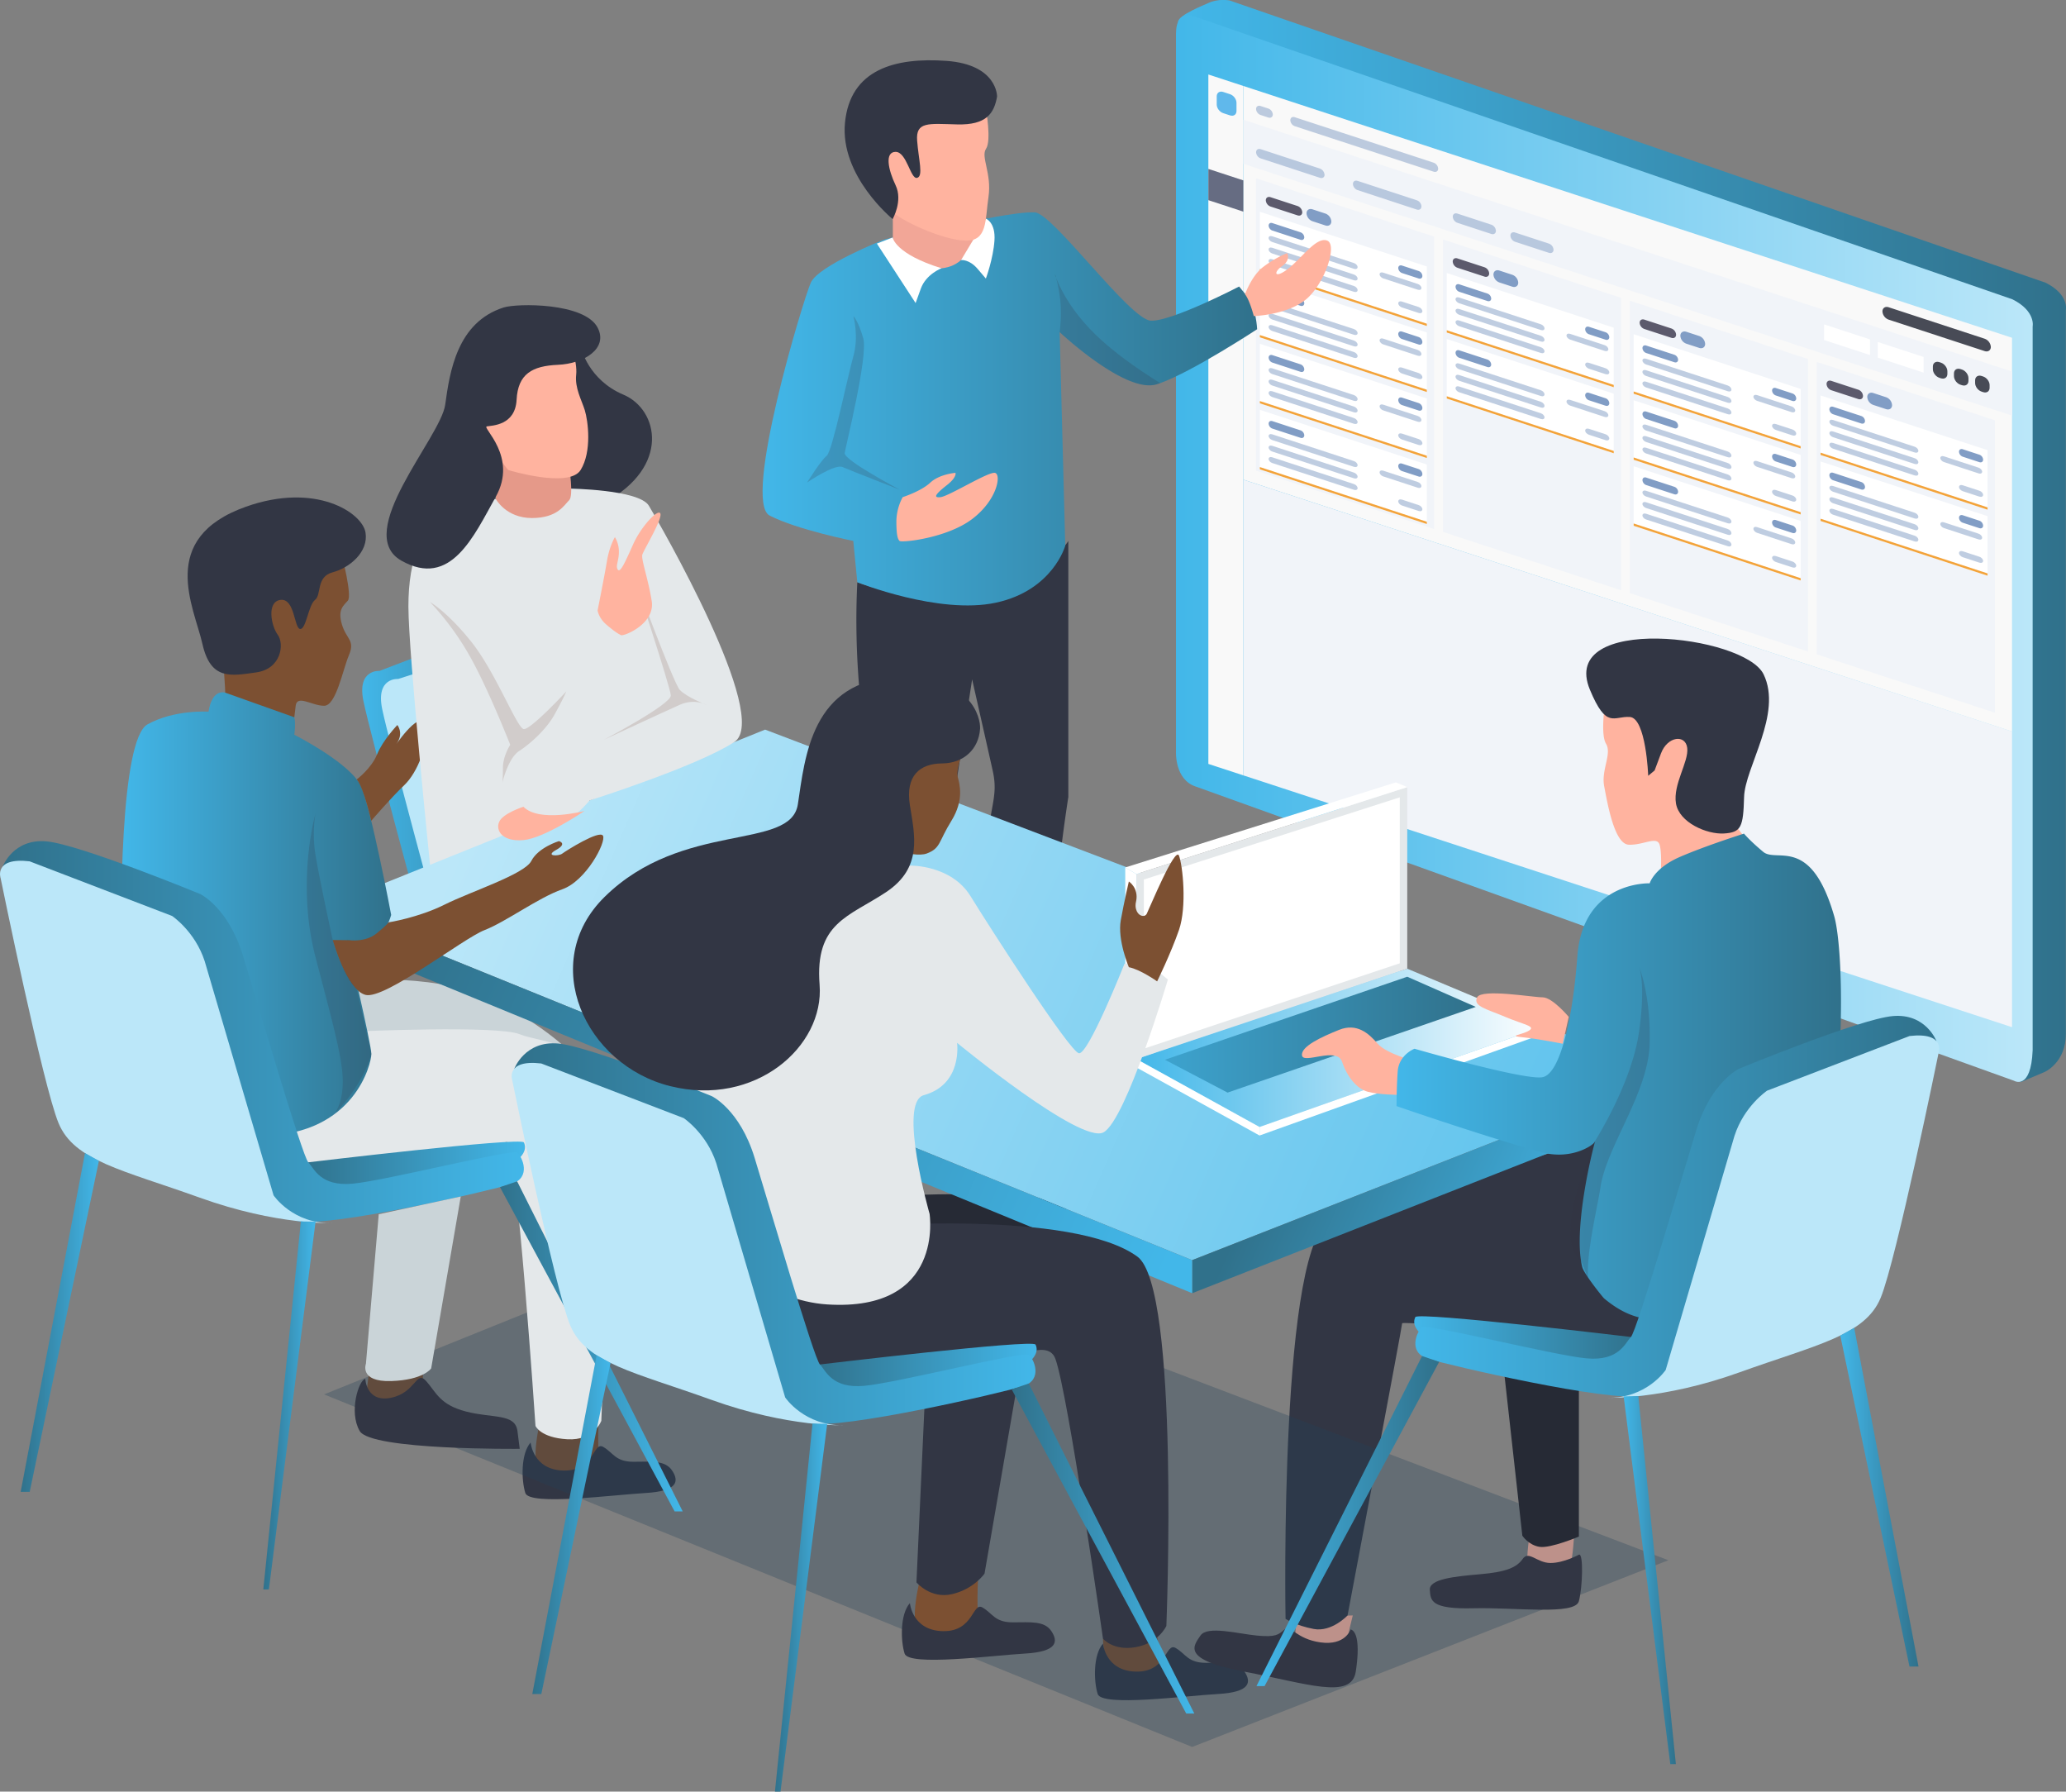 <svg id="Layer_2" data-name="Layer 2" xmlns="http://www.w3.org/2000/svg" xmlns:xlink="http://www.w3.org/1999/xlink" viewBox="0 0 2210.75 1916.73"><rect x="0" y="0" width="2210.75" height="1916.73" fill="#808080" stroke="none"/><defs><style>.cls-1{fill:url(#linear-gradient);}.cls-2{fill:url(#linear-gradient-2);}.cls-3{fill:#f9f9f9;}.cls-4{fill:#666c82;}.cls-5{fill:#f1f4f9;}.cls-6{fill:#5c5a6c;}.cls-7,.cls-9{fill:#819dc5;}.cls-8{fill:#fff;}.cls-9{opacity:0.5;}.cls-10{fill:#f3a33a;}.cls-11{fill:#60b8eb;}.cls-12{fill:#484b56;}.cls-13{fill:#262a35;}.cls-14{fill:#7c5032;}.cls-15,.cls-22{fill:#323644;}.cls-16{fill:url(#linear-gradient-3);}.cls-17{fill:#bbe7f9;}.cls-18{fill:#cad4d8;}.cls-19{fill:#ffb39f;}.cls-20{fill:url(#linear-gradient-4);}.cls-21{fill:#f2a697;}.cls-22{opacity:0.2;}.cls-23{fill:#244259;opacity:0.3;}.cls-24{fill:url(#linear-gradient-5);}.cls-25{fill:url(#linear-gradient-6);}.cls-26{fill:url(#linear-gradient-7);}.cls-27{fill:url(#linear-gradient-8);}.cls-28{fill:url(#linear-gradient-9);}.cls-29{fill:url(#linear-gradient-10);}.cls-30{fill:#e4e8ea;}.cls-31{fill:url(#linear-gradient-11);}.cls-32{fill:url(#linear-gradient-12);}.cls-33{fill:url(#linear-gradient-13);}.cls-34{fill:url(#linear-gradient-14);}.cls-35{fill:url(#linear-gradient-15);}.cls-36{fill:url(#linear-gradient-16);}.cls-37{fill:url(#linear-gradient-17);}.cls-38{fill:url(#linear-gradient-18);}.cls-39{fill:url(#linear-gradient-19);}.cls-40{fill:url(#linear-gradient-20);}.cls-41{fill:url(#linear-gradient-21);}.cls-42{fill:#d1cccb;}.cls-43{fill:#e59989;}.cls-44{fill:url(#linear-gradient-22);}.cls-45{fill:url(#linear-gradient-23);}.cls-46{fill:url(#linear-gradient-24);}.cls-47{fill:url(#linear-gradient-25);}.cls-48{fill:url(#linear-gradient-26);}</style><linearGradient id="linear-gradient" x1="1655.27" y1="870.34" x2="2605.38" y2="870.34" gradientUnits="userSpaceOnUse"><stop offset="0" stop-color="#42b7e9"/><stop offset="1" stop-color="#30718b"/></linearGradient><linearGradient id="linear-gradient-2" x1="1652.95" y1="878.48" x2="2569.84" y2="878.48" gradientUnits="userSpaceOnUse"><stop offset="0" stop-color="#42b7e9"/><stop offset="1" stop-color="#bbe7f9"/></linearGradient><linearGradient id="linear-gradient-3" x1="782.22" y1="1133.04" x2="990.18" y2="1133.04" xlink:href="#linear-gradient"/><linearGradient id="linear-gradient-4" x1="1210.64" y1="729.08" x2="1739.84" y2="729.08" xlink:href="#linear-gradient"/><linearGradient id="linear-gradient-5" x1="1655.55" y1="1319.15" x2="527.75" y2="822.75" gradientUnits="userSpaceOnUse"><stop offset="0" stop-color="#5fc3ed"/><stop offset="1" stop-color="#bbe7f9"/></linearGradient><linearGradient id="linear-gradient-6" x1="1700.23" y1="1340.68" x2="1375.28" y2="1197.65" xlink:href="#linear-gradient"/><linearGradient id="linear-gradient-7" x1="1243.8" y1="1365.38" x2="417.93" y2="1001.87" xlink:href="#linear-gradient"/><linearGradient id="linear-gradient-8" x1="1216" y1="1121.02" x2="1652.44" y2="1121.02" gradientUnits="userSpaceOnUse"><stop offset="0" stop-color="#42b7e9"/><stop offset="1" stop-color="#fff"/></linearGradient><linearGradient id="linear-gradient-9" x1="1246.53" y1="1106.94" x2="1579.16" y2="1106.94" gradientUnits="userSpaceOnUse"><stop offset="0" stop-color="#3da3ce"/><stop offset="1" stop-color="#30718b"/></linearGradient><linearGradient id="linear-gradient-10" x1="1889.02" y1="1443.41" x2="2364.65" y2="1443.41" xlink:href="#linear-gradient"/><linearGradient id="linear-gradient-11" x1="524.27" y1="1269.53" x2="813.21" y2="1269.53" xlink:href="#linear-gradient"/><linearGradient id="linear-gradient-12" x1="1907.9" y1="1731.23" x2="2147.74" y2="1731.23" xlink:href="#linear-gradient"/><linearGradient id="linear-gradient-13" x1="1909.12" y1="1582.1" x2="2466.71" y2="1582.1" xlink:href="#linear-gradient"/><linearGradient id="linear-gradient-14" x1="1737.4" y1="1690.5" x2="1793.29" y2="1690.5" xlink:href="#linear-gradient"/><linearGradient id="linear-gradient-15" x1="1969.22" y1="1601.74" x2="2052.92" y2="1601.74" xlink:href="#linear-gradient"/><linearGradient id="linear-gradient-16" x1="1344.52" y1="1627.3" x2="1540.02" y2="1627.3" xlink:href="#linear-gradient"/><linearGradient id="linear-gradient-17" x1="1619" y1="1544.33" x2="1858.85" y2="1544.33" gradientTransform="matrix(-1, 0, 0, 1, 2575.41, 0)" xlink:href="#linear-gradient"/><linearGradient id="linear-gradient-18" x1="1620.22" y1="1395.2" x2="2177.8" y2="1395.2" gradientTransform="matrix(-1, 0, 0, 1, 2575.41, 0)" xlink:href="#linear-gradient"/><linearGradient id="linear-gradient-19" x1="1843.12" y1="1795.24" x2="1899.01" y2="1795.24" gradientTransform="matrix(-1, 0, 0, 1, 2180.78, -291.63)" xlink:href="#linear-gradient"/><linearGradient id="linear-gradient-20" x1="2074.95" y1="1706.47" x2="2158.65" y2="1706.47" gradientTransform="matrix(-1, 0, 0, 1, 2180.78, -291.63)" xlink:href="#linear-gradient"/><linearGradient id="linear-gradient-21" x1="1450.24" y1="1732.04" x2="1645.74" y2="1732.04" gradientTransform="matrix(-1, 0, 0, 1, 2180.78, -291.63)" xlink:href="#linear-gradient"/><linearGradient id="linear-gradient-22" x1="1071.53" y1="1760.61" x2="1311.37" y2="1760.61" gradientTransform="matrix(-1, 0, 0, 1, 2575.41, 0)" xlink:href="#linear-gradient"/><linearGradient id="linear-gradient-23" x1="1072.74" y1="1611.47" x2="1630.33" y2="1611.47" gradientTransform="matrix(-1, 0, 0, 1, 2575.41, 0)" xlink:href="#linear-gradient"/><linearGradient id="linear-gradient-24" x1="1295.65" y1="2011.51" x2="1351.54" y2="2011.51" gradientTransform="matrix(-1, 0, 0, 1, 2180.78, -291.63)" xlink:href="#linear-gradient"/><linearGradient id="linear-gradient-25" x1="1527.47" y1="1922.74" x2="1611.18" y2="1922.74" gradientTransform="matrix(-1, 0, 0, 1, 2180.78, -291.63)" xlink:href="#linear-gradient"/><linearGradient id="linear-gradient-26" x1="902.77" y1="1948.31" x2="1098.27" y2="1948.31" gradientTransform="matrix(-1, 0, 0, 1, 2180.78, -291.63)" xlink:href="#linear-gradient"/></defs><path class="cls-1" d="M1655.27,315l33.25,762.55s-1.81,30.74,21.69,38l847.22,333.57,25.46-10.84s22.49-10.07,22.31-40.69V623.25s3.62-16.52-21.69-29.17l-873.29-302s-12-2.21-22.31,2.67C1684.59,296.39,1655.27,307.71,1655.27,315Z" transform="translate(-394.62 -291.63)"/><path class="cls-2" d="M1653,328v767.31s-1.81,30.73,21.7,38l875.09,314.58s18.08,10.85,19.89-32.54V641s3.63-16.51-21.68-29.17L1674.69,309.9S1653,299.05,1653,328Z" transform="translate(-394.62 -291.63)"/><polygon class="cls-3" points="2152.98 782.55 1330.46 513.16 1330.46 91.96 2152.98 361.35 2152.98 782.55"/><polygon class="cls-3" points="1330.46 829.53 1293.02 817.28 1293.02 79.69 1330.46 91.96 1330.46 829.53"/><polygon class="cls-4" points="1330.46 226.42 1293.02 214.15 1293.02 180.71 1330.46 192.98 1330.46 226.42"/><polygon class="cls-5" points="2152.98 1098.92 1330.46 829.53 1330.46 513.16 2152.98 782.55 2152.98 1098.92"/><polygon class="cls-5" points="2152.98 444.62 1330.46 175.24 1330.46 128.12 2152.98 397.5 2152.98 444.62"/><polygon class="cls-5" points="1534.59 565.98 1344.07 503.59 1344.07 190.74 1534.59 253.13 1534.59 565.98"/><path class="cls-6" d="M1788.12,518.69c0,2.76-2.24,4.26-5,3.36l-29-9.48a7.56,7.56,0,0,1-5-6.64h0c0-2.76,2.24-4.26,5-3.36l29,9.48a7.58,7.58,0,0,1,5,6.64Z" transform="translate(-394.62 -291.63)"/><path class="cls-7" d="M1819.22,528.54c0,3.52-2.85,5.44-6.37,4.29l-13.78-4.52a9.59,9.59,0,0,1-6.37-8.46h0c0-3.52,2.84-5.43,6.37-4.28l13.78,4.52a9.6,9.6,0,0,1,6.37,8.45Z" transform="translate(-394.62 -291.63)"/><polygon class="cls-8" points="1526.8 348.77 1348.11 290.24 1348.11 226.57 1526.8 285.08 1526.8 348.77"/><path class="cls-7" d="M1790.28,545.47c0,2.21-1.8,3.42-4,2.69l-30.13-9.87a6,6,0,0,1-4-5.3h0c0-2.21,1.79-3.42,4-2.69l30.13,9.87a6.05,6.05,0,0,1,4,5.3Z" transform="translate(-394.62 -291.63)"/><path class="cls-7" d="M1916.65,586.87c0,2.2-1.79,3.4-4,2.68l-17.81-5.82a6.07,6.07,0,0,1-4-5.32h0c0-2.19,1.79-3.4,4-2.68l17.81,5.83a6,6,0,0,1,4,5.31Z" transform="translate(-394.62 -291.63)"/><path class="cls-9" d="M1916.65,624.56c0,1.76-1.79,2.59-4,1.86l-17.81-5.83c-2.21-.73-4-2.71-4-4.46h0c0-1.75,1.79-2.58,4-1.86l17.81,5.83c2.2.72,4,2.72,4,4.46Z" transform="translate(-394.62 -291.63)"/><path class="cls-9" d="M1847.36,577.4c0,1.7-1.74,2.5-3.89,1.8L1756,550.55c-2.15-.69-3.89-2.62-3.89-4.33h0c0-1.7,1.74-2.51,3.89-1.81l87.44,28.65c2.15.7,3.89,2.65,3.89,4.34Z" transform="translate(-394.62 -291.63)"/><path class="cls-9" d="M1847.36,589.68c0,1.71-1.74,2.5-3.89,1.8L1756,562.84c-2.15-.71-3.89-2.64-3.89-4.33h0c0-1.7,1.74-2.51,3.89-1.81l87.44,28.63c2.15.72,3.89,2.66,3.89,4.35Z" transform="translate(-394.62 -291.63)"/><path class="cls-9" d="M1847.36,602c0,1.7-1.74,2.51-3.89,1.81L1756,575.12c-2.15-.7-3.89-2.64-3.89-4.34h0c0-1.69,1.74-2.5,3.89-1.8l87.44,28.64c2.15.7,3.89,2.65,3.89,4.34Z" transform="translate(-394.62 -291.63)"/><path class="cls-9" d="M1915.63,599.76c0,1.69-1.74,2.5-3.89,1.81l-37-12.12c-2.14-.7-3.88-2.65-3.88-4.34h0c0-1.71,1.74-2.51,3.88-1.81l37,12.13c2.15.68,3.89,2.63,3.89,4.33Z" transform="translate(-394.62 -291.63)"/><polygon class="cls-10" points="1526.8 346.31 1348.11 287.79 1348.11 290.24 1526.8 348.77 1526.8 346.31"/><polygon class="cls-8" points="1526.8 419.38 1348.11 360.87 1348.11 297.2 1526.8 355.71 1526.8 419.38"/><path class="cls-7" d="M1790.28,616.1c0,2.2-1.8,3.41-4,2.68l-30.13-9.87a6,6,0,0,1-4-5.3h0c0-2.2,1.79-3.41,4-2.7l30.13,9.89a6,6,0,0,1,4,5.3Z" transform="translate(-394.62 -291.63)"/><path class="cls-7" d="M1916.65,657.49c0,2.21-1.79,3.41-4,2.69l-17.81-5.84a6,6,0,0,1-4-5.3h0c0-2.2,1.79-3.42,4-2.69l17.81,5.83a6,6,0,0,1,4,5.31Z" transform="translate(-394.62 -291.63)"/><path class="cls-9" d="M1916.65,695.19c0,1.74-1.79,2.58-4,1.85l-17.81-5.82c-2.21-.72-4-2.73-4-4.48h0c0-1.74,1.79-2.58,4-1.85l17.81,5.83c2.2.73,4,2.72,4,4.47Z" transform="translate(-394.62 -291.63)"/><path class="cls-9" d="M1847.36,648c0,1.69-1.74,2.5-3.89,1.79L1756,621.19c-2.15-.7-3.89-2.65-3.89-4.34h0c0-1.7,1.74-2.51,3.89-1.81l87.44,28.64c2.15.7,3.89,2.65,3.89,4.35Z" transform="translate(-394.62 -291.63)"/><path class="cls-9" d="M1847.36,660.31c0,1.7-1.74,2.51-3.89,1.8L1756,633.47c-2.15-.7-3.89-2.65-3.89-4.35h0c0-1.69,1.74-2.49,3.89-1.8L1843.47,656c2.15.7,3.89,2.64,3.89,4.34Z" transform="translate(-394.62 -291.63)"/><path class="cls-9" d="M1847.36,672.59c0,1.69-1.74,2.5-3.89,1.81L1756,645.75c-2.15-.71-3.89-2.65-3.89-4.34h0c0-1.71,1.74-2.5,3.89-1.8l87.44,28.64c2.15.7,3.89,2.64,3.89,4.34Z" transform="translate(-394.62 -291.63)"/><path class="cls-9" d="M1915.63,670.38c0,1.7-1.74,2.5-3.89,1.81l-37-12.13c-2.14-.69-3.88-2.64-3.88-4.33h0c0-1.71,1.74-2.52,3.88-1.81l37,12.11c2.15.71,3.89,2.65,3.89,4.35Z" transform="translate(-394.62 -291.63)"/><polygon class="cls-10" points="1526.8 416.94 1348.11 358.42 1348.11 360.87 1526.8 419.38 1526.8 416.94"/><polygon class="cls-8" points="1526.8 490.01 1348.11 431.49 1348.11 367.81 1526.8 426.34 1526.8 490.01"/><path class="cls-7" d="M1790.28,686.72c0,2.21-1.8,3.42-4,2.69l-30.13-9.87a6,6,0,0,1-4-5.31h0c0-2.2,1.79-3.4,4-2.67l30.13,9.85a6.08,6.08,0,0,1,4,5.31Z" transform="translate(-394.62 -291.63)"/><path class="cls-7" d="M1916.65,728.12c0,2.2-1.79,3.4-4,2.68L1894.85,725a6,6,0,0,1-4-5.31h0c0-2.19,1.79-3.4,4-2.68l17.81,5.83a6,6,0,0,1,4,5.31Z" transform="translate(-394.62 -291.63)"/><path class="cls-9" d="M1916.65,765.82c0,1.75-1.79,2.58-4,1.85l-17.81-5.83c-2.21-.72-4-2.73-4-4.46h0c0-1.76,1.79-2.59,4-1.86l17.81,5.82c2.2.73,4,2.73,4,4.48Z" transform="translate(-394.62 -291.63)"/><path class="cls-9" d="M1847.36,718.65c0,1.7-1.74,2.5-3.89,1.79L1756,691.81c-2.15-.7-3.89-2.65-3.89-4.35h0c0-1.69,1.74-2.49,3.89-1.8l87.44,28.65c2.15.7,3.89,2.64,3.89,4.34Z" transform="translate(-394.62 -291.63)"/><path class="cls-9" d="M1847.36,730.94c0,1.7-1.74,2.5-3.89,1.79L1756,704.09c-2.15-.7-3.89-2.64-3.89-4.35h0c0-1.68,1.74-2.5,3.89-1.8l87.44,28.64c2.15.72,3.89,2.66,3.89,4.36Z" transform="translate(-394.62 -291.63)"/><path class="cls-9" d="M1847.36,743.21c0,1.7-1.74,2.51-3.89,1.81L1756,716.38c-2.15-.71-3.89-2.64-3.89-4.35h0c0-1.69,1.74-2.51,3.89-1.81l87.44,28.65c2.15.7,3.89,2.66,3.89,4.34Z" transform="translate(-394.62 -291.63)"/><path class="cls-9" d="M1915.63,741c0,1.68-1.74,2.49-3.89,1.8l-37-12.12c-2.14-.71-3.88-2.64-3.88-4.34h0c0-1.7,1.74-2.5,3.88-1.8l37,12.12c2.15.7,3.89,2.63,3.89,4.34Z" transform="translate(-394.62 -291.63)"/><polygon class="cls-10" points="1526.8 487.56 1348.11 429.05 1348.11 431.49 1526.8 490.01 1526.8 487.56"/><polygon class="cls-8" points="1526.8 560.63 1348.11 502.11 1348.11 438.44 1526.8 496.97 1526.8 560.63"/><path class="cls-7" d="M1790.28,757.34c0,2.21-1.8,3.43-4,2.69l-30.13-9.87a6,6,0,0,1-4-5.3h0c0-2.21,1.79-3.41,4-2.69l30.13,9.87a6,6,0,0,1,4,5.3Z" transform="translate(-394.62 -291.63)"/><path class="cls-7" d="M1916.65,798.73c0,2.21-1.79,3.43-4,2.7l-17.81-5.83a6.06,6.06,0,0,1-4-5.31h0c0-2.21,1.79-3.42,4-2.68l17.81,5.82a6,6,0,0,1,4,5.3Z" transform="translate(-394.62 -291.63)"/><path class="cls-9" d="M1916.65,836.45c0,1.73-1.79,2.58-4,1.84l-17.81-5.82c-2.21-.73-4-2.73-4-4.48h0c0-1.74,1.79-2.58,4-1.85l17.81,5.83c2.2.72,4,2.72,4,4.48Z" transform="translate(-394.62 -291.63)"/><path class="cls-9" d="M1847.36,789.27c0,1.7-1.74,2.51-3.89,1.8L1756,762.43c-2.15-.7-3.89-2.65-3.89-4.33h0c0-1.7,1.74-2.5,3.89-1.81l87.44,28.64c2.15.7,3.89,2.65,3.89,4.34Z" transform="translate(-394.62 -291.63)"/><path class="cls-9" d="M1847.36,801.57c0,1.68-1.74,2.48-3.89,1.79L1756,774.71c-2.15-.7-3.89-2.65-3.89-4.34h0c0-1.69,1.74-2.5,3.89-1.79l87.44,28.64c2.15.7,3.89,2.65,3.89,4.35Z" transform="translate(-394.62 -291.63)"/><path class="cls-9" d="M1847.36,813.84c0,1.7-1.74,2.5-3.89,1.81L1756,787c-2.15-.7-3.89-2.66-3.89-4.34h0c0-1.71,1.74-2.5,3.89-1.8l87.44,28.64c2.15.7,3.89,2.64,3.89,4.34Z" transform="translate(-394.62 -291.63)"/><path class="cls-9" d="M1915.63,811.63c0,1.7-1.74,2.5-3.89,1.79l-37-12.11c-2.14-.69-3.88-2.65-3.88-4.33h0c0-1.7,1.74-2.5,3.88-1.8l37,12.11c2.15.7,3.89,2.64,3.89,4.34Z" transform="translate(-394.62 -291.63)"/><polygon class="cls-10" points="1526.8 558.19 1348.11 499.66 1348.11 502.11 1526.8 560.63 1526.8 558.19"/><polygon class="cls-5" points="1734.61 631.48 1544.09 569.1 1544.09 256.23 1734.61 318.63 1734.61 631.48"/><path class="cls-6" d="M1988.13,584.19c0,2.76-2.24,4.27-5,3.36l-29-9.48a7.55,7.55,0,0,1-5-6.63h0c0-2.77,2.25-4.27,5-3.36l29,9.48a7.54,7.54,0,0,1,5,6.63Z" transform="translate(-394.62 -291.63)"/><path class="cls-7" d="M2019.23,594.05c0,3.52-2.85,5.43-6.37,4.28l-13.78-4.51a9.62,9.62,0,0,1-6.37-8.46h0c0-3.52,2.84-5.43,6.37-4.28l13.78,4.51a9.63,9.63,0,0,1,6.37,8.46Z" transform="translate(-394.62 -291.63)"/><polygon class="cls-8" points="1726.8 414.27 1548.12 355.75 1548.12 292.07 1726.8 350.59 1726.8 414.27"/><path class="cls-7" d="M1990.29,611c0,2.2-1.79,3.4-4,2.68l-30.14-9.87a6,6,0,0,1-4-5.3h0c0-2.21,1.79-3.41,4-2.7l30.14,9.89a6,6,0,0,1,4,5.3Z" transform="translate(-394.62 -291.63)"/><path class="cls-7" d="M2116.67,652.38c0,2.19-1.79,3.4-4,2.67l-17.8-5.82a6,6,0,0,1-4-5.3h0c0-2.21,1.79-3.42,4-2.69l17.8,5.82a6.06,6.06,0,0,1,4,5.32Z" transform="translate(-394.62 -291.63)"/><path class="cls-9" d="M2116.67,690.08c0,1.74-1.79,2.57-4,1.84l-17.8-5.82c-2.21-.73-4-2.72-4-4.48h0c0-1.74,1.79-2.57,4-1.84l17.8,5.82c2.22.73,4,2.73,4,4.48Z" transform="translate(-394.62 -291.63)"/><path class="cls-9" d="M2047.37,642.92c0,1.69-1.74,2.49-3.88,1.79L1956,616.07c-2.14-.7-3.88-2.65-3.88-4.34h0c0-1.7,1.74-2.51,3.88-1.81l87.45,28.64c2.14.71,3.88,2.65,3.88,4.36Z" transform="translate(-394.62 -291.63)"/><path class="cls-9" d="M2047.37,655.19c0,1.7-1.74,2.5-3.88,1.8L1956,628.35c-2.14-.7-3.88-2.64-3.88-4.35h0c0-1.69,1.74-2.49,3.88-1.8l87.45,28.65c2.14.7,3.88,2.64,3.88,4.34Z" transform="translate(-394.62 -291.63)"/><path class="cls-9" d="M2047.37,667.47c0,1.69-1.74,2.5-3.88,1.8L1956,640.64c-2.14-.72-3.88-2.66-3.88-4.35h0c0-1.71,1.74-2.51,3.88-1.8l87.45,28.64c2.14.7,3.88,2.64,3.88,4.34Z" transform="translate(-394.62 -291.63)"/><path class="cls-9" d="M2115.64,665.28c0,1.69-1.74,2.49-3.89,1.79l-37-12.13c-2.14-.69-3.87-2.64-3.87-4.34h0c0-1.7,1.73-2.49,3.87-1.79l37,12.11c2.15.7,3.89,2.64,3.89,4.36Z" transform="translate(-394.62 -291.63)"/><polygon class="cls-10" points="1726.8 411.81 1548.12 353.3 1548.12 355.75 1726.8 414.27 1726.8 411.81"/><polygon class="cls-8" points="1726.8 484.89 1548.12 426.37 1548.12 362.69 1726.8 421.22 1726.8 484.89"/><path class="cls-7" d="M1990.29,681.61c0,2.21-1.79,3.4-4,2.69l-30.14-9.88a6,6,0,0,1-4-5.31h0c0-2.2,1.79-3.4,4-2.68l30.14,9.87a6,6,0,0,1,4,5.31Z" transform="translate(-394.62 -291.63)"/><path class="cls-7" d="M2116.67,723c0,2.22-1.79,3.41-4,2.68l-17.8-5.82a6,6,0,0,1-4-5.3h0c0-2.2,1.79-3.42,4-2.69l17.8,5.82a6,6,0,0,1,4,5.31Z" transform="translate(-394.62 -291.63)"/><path class="cls-9" d="M2116.67,760.7c0,1.75-1.79,2.59-4,1.86l-17.8-5.83c-2.21-.73-4-2.73-4-4.48h0c0-1.74,1.79-2.57,4-1.85l17.8,5.82c2.22.73,4,2.74,4,4.48Z" transform="translate(-394.62 -291.63)"/><path class="cls-9" d="M2047.37,713.53c0,1.7-1.74,2.51-3.88,1.8L1956,686.69c-2.14-.7-3.88-2.65-3.88-4.34h0c0-1.7,1.74-2.51,3.88-1.8l87.45,28.62c2.14.72,3.88,2.66,3.88,4.36Z" transform="translate(-394.62 -291.63)"/><path class="cls-9" d="M2047.37,725.81c0,1.7-1.74,2.51-3.88,1.8L1956,699c-2.14-.71-3.88-2.66-3.88-4.36h0c0-1.69,1.74-2.49,3.88-1.79l87.45,28.63c2.14.71,3.88,2.66,3.88,4.35Z" transform="translate(-394.62 -291.63)"/><path class="cls-9" d="M2047.37,738.1c0,1.69-1.74,2.5-3.88,1.8L1956,711.26c-2.14-.7-3.88-2.65-3.88-4.35h0c0-1.69,1.74-2.5,3.88-1.79l87.45,28.64c2.14.7,3.88,2.64,3.88,4.34Z" transform="translate(-394.62 -291.63)"/><path class="cls-9" d="M2115.64,735.9c0,1.68-1.74,2.49-3.89,1.79l-37-12.12c-2.14-.69-3.87-2.64-3.87-4.34h0c0-1.69,1.73-2.49,3.87-1.8l37,12.12c2.15.69,3.89,2.65,3.89,4.35Z" transform="translate(-394.62 -291.63)"/><polygon class="cls-10" points="1726.8 482.44 1548.12 423.92 1548.12 426.37 1726.8 484.89 1726.8 482.44"/><polygon class="cls-5" points="1934.61 696.99 1744.09 634.59 1744.09 321.73 1934.61 384.12 1934.61 696.99"/><path class="cls-6" d="M2188.14,649.7c0,2.76-2.24,4.27-5,3.36l-29-9.48a7.56,7.56,0,0,1-5-6.64h0c0-2.75,2.23-4.27,5-3.37l29,9.5a7.54,7.54,0,0,1,5,6.63Z" transform="translate(-394.62 -291.63)"/><path class="cls-7" d="M2219.24,659.55c0,3.52-2.85,5.43-6.37,4.29l-13.79-4.52a9.62,9.62,0,0,1-6.37-8.45h0c0-3.52,2.86-5.44,6.37-4.29l13.79,4.52a9.6,9.6,0,0,1,6.37,8.45Z" transform="translate(-394.62 -291.63)"/><polygon class="cls-8" points="1926.82 479.77 1748.13 421.25 1748.13 357.57 1926.82 416.09 1926.82 479.77"/><path class="cls-7" d="M2190.3,676.48c0,2.21-1.8,3.42-4,2.69l-30.14-9.87a6,6,0,0,1-4-5.3h0c0-2.21,1.78-3.42,4-2.69l30.14,9.86a6.08,6.08,0,0,1,4,5.31Z" transform="translate(-394.62 -291.63)"/><path class="cls-7" d="M2316.68,717.88c0,2.2-1.79,3.41-4,2.69l-17.82-5.84a6,6,0,0,1-4-5.3h0c0-2.2,1.79-3.41,4-2.69l17.82,5.83a6,6,0,0,1,4,5.31Z" transform="translate(-394.62 -291.63)"/><path class="cls-9" d="M2316.68,755.59c0,1.74-1.79,2.57-4,1.85l-17.82-5.84c-2.2-.73-4-2.72-4-4.47h0c0-1.75,1.79-2.58,4-1.85l17.82,5.83c2.21.72,4,2.73,4,4.48Z" transform="translate(-394.62 -291.63)"/><path class="cls-9" d="M2247.38,708.42c0,1.69-1.74,2.5-3.88,1.79L2156,681.57c-2.14-.7-3.87-2.64-3.87-4.34h0c0-1.7,1.73-2.51,3.87-1.81l87.46,28.65c2.14.7,3.88,2.64,3.88,4.35Z" transform="translate(-394.62 -291.63)"/><path class="cls-9" d="M2247.38,720.69c0,1.7-1.74,2.5-3.88,1.8L2156,693.85c-2.14-.71-3.87-2.64-3.87-4.34h0c0-1.69,1.73-2.5,3.87-1.8l87.46,28.64c2.14.71,3.88,2.65,3.88,4.34Z" transform="translate(-394.62 -291.63)"/><path class="cls-9" d="M2247.38,733c0,1.7-1.74,2.5-3.88,1.79L2156,706.13c-2.14-.7-3.87-2.64-3.87-4.34h0c0-1.7,1.73-2.5,3.87-1.8l87.46,28.65c2.14.69,3.88,2.63,3.88,4.34Z" transform="translate(-394.62 -291.63)"/><path class="cls-9" d="M2315.64,730.78c0,1.69-1.73,2.5-3.88,1.79l-37-12.11c-2.14-.7-3.88-2.66-3.88-4.34h0c0-1.7,1.74-2.5,3.88-1.81l37,12.12c2.15.7,3.88,2.65,3.88,4.35Z" transform="translate(-394.62 -291.63)"/><polygon class="cls-10" points="1926.82 477.32 1748.13 418.8 1748.13 421.25 1926.82 479.77 1926.82 477.32"/><polygon class="cls-8" points="1926.82 550.4 1748.13 491.88 1748.13 428.2 1926.82 486.73 1926.82 550.4"/><path class="cls-7" d="M2190.3,747.11c0,2.2-1.8,3.42-4,2.68l-30.14-9.87a6,6,0,0,1-4-5.3h0c0-2.19,1.78-3.41,4-2.69l30.14,9.87a6.06,6.06,0,0,1,4,5.31Z" transform="translate(-394.62 -291.63)"/><path class="cls-7" d="M2316.68,788.5c0,2.2-1.79,3.42-4,2.69l-17.82-5.84a6,6,0,0,1-4-5.29h0c0-2.21,1.79-3.43,4-2.69l17.82,5.83a6,6,0,0,1,4,5.3Z" transform="translate(-394.62 -291.63)"/><path class="cls-9" d="M2316.68,826.2c0,1.75-1.79,2.59-4,1.86l-17.82-5.82c-2.2-.73-4-2.73-4-4.49h0c0-1.74,1.79-2.58,4-1.85l17.82,5.84c2.21.72,4,2.73,4,4.46Z" transform="translate(-394.62 -291.63)"/><path class="cls-9" d="M2247.38,779c0,1.69-1.74,2.5-3.88,1.79L2156,752.2c-2.14-.71-3.87-2.65-3.87-4.35h0c0-1.7,1.73-2.5,3.87-1.8l87.46,28.64c2.14.7,3.88,2.65,3.88,4.35Z" transform="translate(-394.62 -291.63)"/><path class="cls-9" d="M2247.38,791.31c0,1.71-1.74,2.5-3.88,1.82L2156,764.48c-2.14-.7-3.87-2.65-3.87-4.35h0c0-1.69,1.73-2.5,3.87-1.8L2243.5,787c2.14.71,3.88,2.66,3.88,4.34Z" transform="translate(-394.62 -291.63)"/><path class="cls-9" d="M2247.38,803.6c0,1.69-1.74,2.5-3.88,1.8L2156,776.76c-2.14-.7-3.87-2.65-3.87-4.34h0c0-1.7,1.73-2.51,3.87-1.79l87.46,28.63c2.14.7,3.88,2.65,3.88,4.34Z" transform="translate(-394.62 -291.63)"/><path class="cls-9" d="M2315.64,801.4c0,1.7-1.73,2.5-3.88,1.8l-37-12.12c-2.14-.7-3.88-2.66-3.88-4.34h0c0-1.7,1.74-2.5,3.88-1.81l37,12.12c2.15.7,3.88,2.65,3.88,4.35Z" transform="translate(-394.62 -291.63)"/><polygon class="cls-10" points="1926.82 547.95 1748.13 489.43 1748.13 491.88 1926.82 550.4 1926.82 547.95"/><polygon class="cls-8" points="1926.82 621.02 1748.13 562.5 1748.13 498.82 1926.82 557.35 1926.82 621.02"/><path class="cls-7" d="M2190.3,817.73c0,2.21-1.8,3.42-4,2.7l-30.14-9.87a6,6,0,0,1-4-5.31h0c0-2.21,1.78-3.41,4-2.69l30.14,9.87a6,6,0,0,1,4,5.3Z" transform="translate(-394.62 -291.63)"/><path class="cls-7" d="M2316.68,859.12c0,2.21-1.79,3.42-4,2.69L2294.86,856a6,6,0,0,1-4-5.31h0c0-2.22,1.79-3.42,4-2.69l17.82,5.84a6,6,0,0,1,4,5.29Z" transform="translate(-394.62 -291.63)"/><path class="cls-9" d="M2316.68,896.84c0,1.74-1.79,2.57-4,1.84l-17.82-5.82c-2.2-.74-4-2.73-4-4.47h0c0-1.76,1.79-2.58,4-1.85l17.82,5.83c2.21.71,4,2.72,4,4.47Z" transform="translate(-394.62 -291.63)"/><path class="cls-9" d="M2247.38,849.67c0,1.68-1.74,2.5-3.88,1.79L2156,822.82c-2.14-.71-3.87-2.65-3.87-4.34h0c0-1.7,1.73-2.51,3.87-1.8l87.46,28.64c2.14.71,3.88,2.63,3.88,4.35Z" transform="translate(-394.62 -291.63)"/><path class="cls-9" d="M2247.38,861.94c0,1.7-1.74,2.51-3.88,1.81L2156,835.11c-2.14-.72-3.87-2.66-3.87-4.35h0c0-1.71,1.73-2.51,3.87-1.81l87.46,28.65c2.14.7,3.88,2.65,3.88,4.34Z" transform="translate(-394.62 -291.63)"/><path class="cls-9" d="M2247.38,874.23c0,1.69-1.74,2.51-3.88,1.79L2156,847.39c-2.14-.71-3.87-2.65-3.87-4.35h0c0-1.7,1.73-2.5,3.87-1.8l87.46,28.65c2.14.7,3.88,2.64,3.88,4.34Z" transform="translate(-394.62 -291.63)"/><path class="cls-9" d="M2315.64,872c0,1.69-1.73,2.49-3.88,1.79l-37-12.12c-2.14-.7-3.88-2.65-3.88-4.35h0c0-1.68,1.74-2.48,3.88-1.78l37,12.11c2.15.7,3.88,2.63,3.88,4.35Z" transform="translate(-394.62 -291.63)"/><polygon class="cls-10" points="1926.82 618.58 1748.13 560.05 1748.13 562.5 1926.82 621.02 1926.82 618.58"/><polygon class="cls-5" points="2134.62 762.5 1944.1 700.1 1944.1 387.24 2134.62 449.64 2134.62 762.5"/><path class="cls-6" d="M2388.15,715.2c0,2.76-2.23,4.27-5,3.37l-29-9.49a7.55,7.55,0,0,1-5-6.64h0c0-2.75,2.24-4.26,5-3.36l29,9.49a7.52,7.52,0,0,1,5,6.63Z" transform="translate(-394.62 -291.63)"/><path class="cls-7" d="M2419.25,725.06c0,3.52-2.85,5.43-6.37,4.29l-13.79-4.53a9.59,9.59,0,0,1-6.37-8.45h0c0-3.52,2.85-5.43,6.37-4.29l13.79,4.52a9.61,9.61,0,0,1,6.37,8.46Z" transform="translate(-394.62 -291.63)"/><polygon class="cls-8" points="2126.82 545.28 1948.14 486.75 1948.14 423.08 2126.82 481.61 2126.82 545.28"/><path class="cls-7" d="M2390.3,742c0,2.21-1.78,3.41-4,2.69l-30.14-9.88a6,6,0,0,1-4-5.3h0c0-2.19,1.78-3.41,4-2.69l30.14,9.88a6,6,0,0,1,4,5.3Z" transform="translate(-394.62 -291.63)"/><path class="cls-7" d="M2516.68,783.39c0,2.2-1.79,3.41-4,2.68l-17.8-5.84a6,6,0,0,1-4-5.29h0c0-2.21,1.79-3.42,4-2.69l17.8,5.83a6,6,0,0,1,4,5.31Z" transform="translate(-394.62 -291.63)"/><path class="cls-9" d="M2516.68,821.09c0,1.75-1.79,2.56-4,1.85l-17.8-5.83c-2.2-.72-4-2.72-4-4.47h0c0-1.75,1.79-2.57,4-1.85l17.8,5.82c2.21.73,4,2.73,4,4.48Z" transform="translate(-394.62 -291.63)"/><path class="cls-9" d="M2447.38,773.92c0,1.69-1.74,2.51-3.88,1.8l-87.44-28.64c-2.14-.69-3.88-2.66-3.88-4.34h0c0-1.7,1.74-2.51,3.88-1.81l87.44,28.64c2.14.71,3.88,2.65,3.88,4.35Z" transform="translate(-394.62 -291.63)"/><path class="cls-9" d="M2447.38,786.21c0,1.69-1.74,2.49-3.88,1.79l-87.44-28.64c-2.14-.71-3.88-2.65-3.88-4.35h0c0-1.69,1.74-2.49,3.88-1.79l87.44,28.64c2.14.7,3.88,2.65,3.88,4.35Z" transform="translate(-394.62 -291.63)"/><path class="cls-9" d="M2447.38,798.48c0,1.7-1.74,2.51-3.88,1.81l-87.44-28.65c-2.14-.7-3.88-2.65-3.88-4.34h0c0-1.71,1.74-2.51,3.88-1.8l87.44,28.64c2.14.7,3.88,2.65,3.88,4.34Z" transform="translate(-394.62 -291.63)"/><path class="cls-9" d="M2515.65,796.28c0,1.7-1.73,2.5-3.88,1.79l-37-12.11c-2.15-.69-3.88-2.65-3.88-4.34h0c0-1.69,1.73-2.5,3.88-1.8l37,12.11c2.15.71,3.88,2.65,3.88,4.35Z" transform="translate(-394.62 -291.63)"/><polygon class="cls-10" points="2126.82 542.82 1948.14 484.31 1948.14 486.75 2126.82 545.28 2126.82 542.82"/><polygon class="cls-8" points="2126.82 615.91 1948.14 557.38 1948.14 493.71 2126.82 552.23 2126.82 615.91"/><path class="cls-7" d="M2390.3,812.62c0,2.21-1.78,3.4-4,2.68l-30.14-9.87a6,6,0,0,1-4-5.31h0c0-2.2,1.78-3.41,4-2.68l30.14,9.87a6,6,0,0,1,4,5.31Z" transform="translate(-394.62 -291.63)"/><path class="cls-7" d="M2516.68,854c0,2.2-1.79,3.4-4,2.68l-17.8-5.83a6,6,0,0,1-4-5.3h0c0-2.21,1.79-3.41,4-2.7l17.8,5.84a6,6,0,0,1,4,5.31Z" transform="translate(-394.62 -291.63)"/><path class="cls-9" d="M2516.68,891.71c0,1.75-1.79,2.57-4,1.86l-17.8-5.83c-2.2-.73-4-2.73-4-4.47h0c0-1.76,1.79-2.58,4-1.86l17.8,5.83c2.21.72,4,2.73,4,4.47Z" transform="translate(-394.62 -291.63)"/><path class="cls-9" d="M2447.38,844.55c0,1.7-1.74,2.49-3.88,1.79l-87.44-28.64c-2.14-.7-3.88-2.65-3.88-4.34h0c0-1.7,1.74-2.51,3.88-1.8l87.44,28.63c2.14.72,3.88,2.65,3.88,4.36Z" transform="translate(-394.62 -291.63)"/><path class="cls-9" d="M2447.38,856.82c0,1.7-1.74,2.51-3.88,1.81L2356.06,830c-2.14-.71-3.88-2.65-3.88-4.35h0c0-1.7,1.74-2.51,3.88-1.8l87.44,28.64c2.14.7,3.88,2.66,3.88,4.34Z" transform="translate(-394.62 -291.63)"/><path class="cls-9" d="M2447.38,869.1c0,1.7-1.74,2.52-3.88,1.81l-87.44-28.64c-2.14-.7-3.88-2.65-3.88-4.34h0c0-1.7,1.74-2.51,3.88-1.81l87.44,28.64c2.14.7,3.88,2.65,3.88,4.34Z" transform="translate(-394.62 -291.63)"/><path class="cls-9" d="M2515.65,866.91c0,1.7-1.73,2.5-3.88,1.8l-37-12.12c-2.15-.71-3.88-2.65-3.88-4.34h0c0-1.71,1.73-2.51,3.88-1.81l37,12.11c2.15.72,3.88,2.66,3.88,4.36Z" transform="translate(-394.62 -291.63)"/><polygon class="cls-10" points="2126.82 613.46 1948.14 554.94 1948.14 557.38 2126.82 615.91 2126.82 613.46"/><path class="cls-9" d="M1812,478.54c0,2.73-2.21,4.22-4.93,3.32l-63.41-20.77a7.45,7.45,0,0,1-4.94-6.55h0c0-2.73,2.22-4.21,4.94-3.32L1807,472a7.44,7.44,0,0,1,4.93,6.55Z" transform="translate(-394.62 -291.63)"/><path class="cls-9" d="M1915.63,512.48c0,2.72-2.21,4.22-5,3.33L1847.29,495a7.43,7.43,0,0,1-4.94-6.54h0c0-2.73,2.2-4.22,4.94-3.33l63.39,20.77a7.42,7.42,0,0,1,5,6.54Z" transform="translate(-394.62 -291.63)"/><path class="cls-9" d="M1995.33,538.59c0,2.73-2.21,4.22-4.94,3.32L1954.12,530a7.48,7.48,0,0,1-4.94-6.56h0c0-2.72,2.22-4.2,4.94-3.31L1990.39,532a7.46,7.46,0,0,1,4.94,6.56Z" transform="translate(-394.62 -291.63)"/><path class="cls-9" d="M2057,558.8c0,2.73-2.21,4.22-4.94,3.32l-36.28-11.87a7.48,7.48,0,0,1-4.93-6.57h0c0-2.72,2.21-4.2,4.93-3.31l36.28,11.88a7.44,7.44,0,0,1,4.94,6.55Z" transform="translate(-394.62 -291.63)"/><path class="cls-9" d="M1756.6,414.13c0,2.65-2.16,4.09-4.81,3.23l-8.29-2.72a7.25,7.25,0,0,1-4.81-6.38h0c0-2.65,2.16-4.11,4.81-3.23l8.29,2.71a7.26,7.26,0,0,1,4.81,6.39Z" transform="translate(-394.62 -291.63)"/><path class="cls-9" d="M1933.54,472.07c0,2.66-2.15,4.11-4.81,3.23l-148.59-48.66a7.24,7.24,0,0,1-4.8-6.38h0c0-2.66,2.15-4.11,4.8-3.23l148.59,48.66a7.25,7.25,0,0,1,4.81,6.38Z" transform="translate(-394.62 -291.63)"/><path class="cls-11" d="M1717.74,410.41c0,3.83-3.09,5.92-6.92,4.67l-7.3-2.4c-3.83-1.25-6.93-5.37-6.93-9.2v-8.82c0-3.83,3.1-5.89,6.93-4.65l7.3,2.39c3.83,1.25,6.92,5.37,6.92,9.2Z" transform="translate(-394.62 -291.63)"/><polygon class="cls-8" points="2000.98 379.85 1951.93 363.79 1951.93 347.06 2000.98 363.11 2000.98 379.85"/><polygon class="cls-8" points="2058.38 398.65 2009.33 382.58 2009.33 365.86 2058.38 381.91 2058.38 398.65"/><path class="cls-12" d="M2524.93,662.78c0,3.67-3,5.66-6.64,4.46L2415.6,633.6a10,10,0,0,1-6.64-8.8h0c0-3.67,3-5.66,6.64-4.46L2518.29,654a10,10,0,0,1,6.64,8.8Z" transform="translate(-394.62 -291.63)"/><path class="cls-12" d="M2478.44,691.69c0,3.82-3.1,5.9-6.93,4.66l-1.66-.55c-3.83-1.25-6.93-5.36-6.93-9.19v-2.89c0-3.82,3.1-5.9,6.93-4.66l1.66.55c3.83,1.26,6.93,5.37,6.93,9.19Z" transform="translate(-394.62 -291.63)"/><path class="cls-12" d="M2501,699.1c0,3.81-3.1,5.9-6.92,4.65l-1.67-.54c-3.83-1.25-6.93-5.37-6.93-9.19v-2.89c0-3.83,3.1-5.91,6.93-4.66l1.67.54c3.82,1.26,6.92,5.38,6.92,9.2Z" transform="translate(-394.62 -291.63)"/><path class="cls-12" d="M2523.63,706.49c0,3.83-3.1,5.91-6.92,4.66l-1.66-.55c-3.83-1.25-6.93-5.37-6.93-9.18v-2.89c0-3.84,3.1-5.91,6.93-4.66l1.66.54c3.82,1.26,6.92,5.37,6.92,9.2Z" transform="translate(-394.62 -291.63)"/><path class="cls-13" d="M1376.56,1570s135.72-5.38,155.68,10.63-23.71,127.85-23.71,127.85l-148.19-57.26Z" transform="translate(-394.62 -291.63)"/><path class="cls-14" d="M1574.89,2044.75s0,29.52,11.86,31.57,37.51,18.15,44.92,4,0-43.34,0-43.34Z" transform="translate(-394.62 -291.63)"/><path class="cls-15" d="M1574.89,2050s2.44,29.41,35.45,30,31.38-31.47,42.21-25.33,13,15.94,32.47,15.92,33.87-1.72,41.28,9.41,6.56,22-28.32,23.94-124.44,13.91-128.77,0S1564.33,2062,1574.89,2050Z" transform="translate(-394.62 -291.63)"/><path class="cls-16" d="M873.13,981.74l-72.48,27.66s-24.13-2-17.17,32.07,63.75,242.87,63.75,242.87l142.95-26Z" transform="translate(-394.62 -291.63)"/><path class="cls-17" d="M867.31,1003l-46.59,15s-24.12-2-17.16,32.07S867.31,1293,867.31,1293l142.94-26Z" transform="translate(-394.62 -291.63)"/><path class="cls-15" d="M1016.42,663.84s7.7,34.14,45.24,50,50.64,76.78-19.57,115.09S941.5,663.84,941.5,663.84Z" transform="translate(-394.62 -291.63)"/><path class="cls-14" d="M974.64,1804s-15.71,55.28,0,65.11,63.19,5.88,61.06-14.73,0-53,0-53Z" transform="translate(-394.62 -291.63)"/><path class="cls-15" d="M962.42,1834.9s2.43,29.4,35.45,30,31.38-31.47,42.2-25.32,13,16,32.48,15.91,33.87-1.72,41.28,9.41,6.55,22-28.32,24-124.44,13.91-128.77,0S951.86,1846.85,962.42,1834.9Z" transform="translate(-394.62 -291.63)"/><path class="cls-18" d="M760.51,1341.37s93.09-10.27,155.09,17.34,96.08,65.1,96.08,65.1l-279.4-21Z" transform="translate(-394.62 -291.63)"/><path class="cls-14" d="M791.28,1750.55s-9.52,45.27,0,50.77,40.3,3.48,49.85-14.33,4.92-31.36,4.92-31.36Z" transform="translate(-394.62 -291.63)"/><path class="cls-19" d="M2030.87,1937.64s-4.37,28.45,0,29.68,41,9.37,43.94,0,4.33-34.62,4.33-34.62Z" transform="translate(-394.62 -291.63)"/><path class="cls-19" d="M1781.68,2021.12s-1.86,21.65,0,26.6,52.23,12.9,53.8,2.48,6.7-30.29,6.7-30.29Z" transform="translate(-394.62 -291.63)"/><path class="cls-15" d="M2285.91,1658s-7.83,83.38-82.76,75.74S1895,1704,1895,1707.38s-58.41,312.53-58.41,312.53-16.88,18.07-36.18,14.46-30.16-10.85-30.16-10.85-7.42-410.84,50.48-427.74S2160,1492.4,2160,1492.4Z" transform="translate(-394.62 -291.63)"/><path class="cls-19" d="M1304.71,1410.76s-8.07,35.31,5,39.6,39.28-.6,42-6,0-26.07,0-26.07Z" transform="translate(-394.62 -291.63)"/><path class="cls-19" d="M1468.49,1365.93s-9.34,33.62,0,34.56,53.24-3.75,53.24-3.75l-6.55-30.81Z" transform="translate(-394.62 -291.63)"/><path class="cls-15" d="M1312,914.53S1393.86,946,1456.8,924s81-53.64,81-53.64v274s-13.31,83.42-14.89,140.08,1.58,88.14,1.58,88.14-7.87,17.55-26.76,15.07-33-16.64-33-16.64-20.46-105.47-15.74-162.12,14.17-64.54,7.87-92.86-22-97.58-22-97.58l-28.35,185.72S1386,1273.56,1375,1334.85s-14.17,88.06-14.17,88.06-3.15,9.44-25.18,9.44-39.34-20.46-39.34-20.46-.42-55.09,8.45-133.79a1028.91,1028.91,0,0,1,26.17-141.64S1305.74,1040.45,1312,914.53Z" transform="translate(-394.62 -291.63)"/><path class="cls-20" d="M1739.84,643.84s-68.61,45.07-103.66,57.65c-1.42.47-2.76.94-4,1.34-32.7,9.88-100-52.47-103.54-55.77l-.13-.12,6,228.5s-13.18,47.77-74.13,60.95S1312,914.53,1312,914.53l-4.31-44.19s-60-11.92-89.47-27.11,35.86-230.88,44-249.18,77.56-45.74,77.56-45.74c7.4-3,94.18-19.45,94.18-19.45s48.78-11,68.08-10,101.65,114.82,124,115.84,94.52-36.53,94.52-36.53l9.15,11.15C1738.83,620.49,1739.84,643.84,1739.84,643.84Z" transform="translate(-394.62 -291.63)"/><path class="cls-21" d="M1349.81,501.33s.54,54.78,0,56.41,20.41,26.85,55.88,20.41,34.92-55.34,34.92-55.34Z" transform="translate(-394.62 -291.63)"/><path class="cls-15" d="M1304.71,1438.1s16.2,9.23,34.65,4.2,19.3-5.87,26,8.39,63.75,36.07,57,55.36-26,4.21-68-5.87-59.57-8.3-62.09-23.45S1295.2,1434.38,1304.71,1438.1Z" transform="translate(-394.62 -291.63)"/><path class="cls-15" d="M1467.73,1392s38.59,8.39,52,0,21-6.71,26.86,0,13.42,14.28,31.88,22.66,36.07,12.58,26,26.84-28.53,9.23-78.87,0-62.08-8.38-65.44-32.71S1467.73,1392,1467.73,1392Z" transform="translate(-394.62 -291.63)"/><path class="cls-8" d="M1402.09,578.63s-16.52,6.25-22.12,21.74l-5.59,15.49-41.44-63.65,16.86-6.49S1352.34,563.28,1402.09,578.63Z" transform="translate(-394.62 -291.63)"/><path class="cls-8" d="M1423,569.88s8.73-1.12,17.65,9.32l8.91,10.45s7.81-20.92,9.19-40.54-9.1-23.53-9.1-23.53Z" transform="translate(-394.62 -291.63)"/><path class="cls-19" d="M1449.74,408.88s5.9,33.3,0,41.9,6.33,26.33,2.62,51.57-1,47.28-24.65,46.74-69.83-21-81.65-33.84-11.29-88.12,0-106.37S1449.74,408.88,1449.74,408.88Z" transform="translate(-394.62 -291.63)"/><path class="cls-15" d="M1461.55,394.9c-3.18,18.27-11.64,30.63-42.63,29.83s-44.48-3.19-42.9,17.46,6.9,38.13-.12,39.73-11-27.81-22.91-27.81-8,19.06,0,35.75-3.18,36.12-3.18,36.12-56.59-46-51-103.14,53.71-70,108.52-66.08S1461.55,394.9,1461.55,394.9Z" transform="translate(-394.62 -291.63)"/><path class="cls-19" d="M1360.55,823.5a56.43,56.43,0,0,0-6.75,25.65c0,14.12,1.23,19.05,3.38,21.19s50.66-2.92,77.69-23.41,31.31-47.54,24.55-49.37-49.12,24.85-58.33,25.94-3.94-4.44,6.94-13,9-13,9-13-17.16,1.31-27,10.53S1360.55,823.5,1360.55,823.5Z" transform="translate(-394.62 -291.63)"/><path class="cls-19" d="M1726.89,606.51s6.59-19,18.76-28.77a116.48,116.48,0,0,1,26.28-15.32s4.39,7.05-5.35,13.87-8.25,14.11,6.34,2.91,30.17-34.57,41.85-30.18-3.4,48.68-24.34,64.27-54.16,16.48-54.16,16.48S1731.86,612.59,1726.89,606.51Z" transform="translate(-394.62 -291.63)"/><path class="cls-22" d="M1307.81,629.77s6,21.71,0,42.77-22.56,102.25-28.58,106.77-21,28.56-21,28.56,29.52-20.3,38.06-16.54,61.19,24.22,61.19,24.22-60.19-31.74-59-39.26,25.2-103.75,19.93-122.55S1307.81,629.77,1307.81,629.77Z" transform="translate(-394.62 -291.63)"/><path class="cls-15" d="M1523.5,585.24a28.09,28.09,0,0,1,1.08,3.23A27,27,0,0,1,1523.5,585.24Z" transform="translate(-394.62 -291.63)"/><path class="cls-22" d="M1636.18,701.49c-1.42.47-2.76.94-4,1.34-32.7,9.88-100-52.47-103.54-55.77l-.13-.12s3-20.27,0-39.3a180.53,180.53,0,0,0-3.77-18.91c3.43,9.08,14.13,32.71,39.49,58.21C1587.48,670.34,1619.76,691.39,1636.18,701.49Z" transform="translate(-394.62 -291.63)"/><polygon class="cls-23" points="818.7 1301.4 346.81 1491.78 1275.7 1868.97 1785.19 1669.2 818.7 1301.4"/><polygon class="cls-24" points="818.7 780.57 346.81 970.95 1275.7 1348.14 1785.19 1148.37 818.7 780.57"/><polygon class="cls-25" points="1275.7 1348.14 1275.7 1383.53 1785.19 1183.32 1785.19 1148.37 1275.7 1348.14"/><polygon class="cls-26" points="346.81 970.95 1275.7 1348.14 1275.7 1383.53 346.81 1001.85 346.81 970.95"/><polygon class="cls-27" points="1216 1133 1347.8 1205.7 1652.44 1097.86 1505.84 1036.34 1216 1133"/><polygon class="cls-28" points="1246.53 1133.77 1313.57 1168.92 1579.16 1077.23 1505.84 1044.96 1246.53 1133.77"/><polygon class="cls-8" points="1652.44 1097.86 1347.8 1205.7 1347.8 1214.82 1652.44 1105.72 1652.44 1097.86"/><path class="cls-19" d="M1910.35,1427.46s-32.12-8.25-41.63-19.31-22.2-22.35-41.22-14.73-41.22,17.92-39.64,27.44,37.26-9.78,42.81,6.6,15.85,29.07,27.74,32.23,32.65,3.28,32.65,3.28S1891.75,1434.86,1910.35,1427.46Z" transform="translate(-394.62 -291.63)"/><path class="cls-19" d="M2112.91,1038.52s-6.39,37.71.23,48.73-5.34,27.93-1.94,45.57,10.76,61.77,26.2,62.51,30.15-9.57,33.09,0,1,33.7,1,33.7,42.81-9.14,56-9.14,41.4-13.88,45.08-14.61-28.63-39.36-28.63-41.57-52.2-164.71-79.4-155.87a128.19,128.19,0,0,0-44.86,25.73Z" transform="translate(-394.62 -291.63)"/><path class="cls-15" d="M2281.75,1013c20.58,42.29-20,99.45-20.86,131.46s-3.14,37.72-21.43,38.86-48-11.61-51.44-32.1,13.82-44.49,12.05-59.36-21.19-12.57-28.05,5.72l-6.86,18.3-6.86,5.72s-2.23-61.77-19.65-62.92-25,13.49-42.76-29.26C2062.09,948,2261.18,970.74,2281.75,1013Z" transform="translate(-394.62 -291.63)"/><path class="cls-29" d="M2280.22,1661c-95.58,59.15-135.71,47.32-169,19.84-1.3-1.06-21.66-26.31-23.51-33.7-10.05-40.22,10.94-125.62,13.92-134.82a17.26,17.26,0,0,1-1,1.61c-2.91,4-25.72,18.91-56.85,10.34C1983.29,1507.57,1889,1475,1889,1475s0-18.93,1.24-37,18-24.39,18-24.39,117.57,34.07,136.93,30.46,32.61-65,37.33-129.42c5.91-80.71,77.21-78,77.38-78,0,0,4.56-16.2,32.34-28.25s68.58-24.93,68.58-24.93,6.11,7.48,20.6,19.53,50.88-18,75.91,68.73C2371.54,1320.71,2373.79,1603.05,2280.22,1661Z" transform="translate(-394.62 -291.63)"/><path class="cls-22" d="M2159.85,1408.16c-1.42,52.95-45.94,109.39-52.65,153.73-3.2,21.37-15.15,69.71-13.25,96.41-1.3-1.06-6.18-16-7.42-17.06-32.05-26.29,12.12-119.77,15.1-129a17.26,17.26,0,0,1-1,1.61l1.13-2.08.12-.3s38.46-60.43,46.41-114.73c6.77-46.11,2-65.47.47-70.28C2151.12,1332.67,2161.1,1361.57,2159.85,1408.16Z" transform="translate(-394.62 -291.63)"/><path class="cls-19" d="M2073.25,1379.53s-17.39-20.92-28-20.92-65.17-9.51-70,0,10.25,12.51,30.06,20.92,33.29,9.93,25.36,14.73-23.28,5.41-6.88,7.07,43.06,6.92,43.06,6.92Z" transform="translate(-394.62 -291.63)"/><path class="cls-13" d="M2003.4,1753.11l20.21,181.46s6.56,10.1,18.43,11.94,42.08-11,42.08-11V1768.34Z" transform="translate(-394.62 -291.63)"/><path class="cls-15" d="M1839.85,2034.86s-5.51,17.56-32.13,13.88-32.14-19.5-38.57-13.88-9.19,8.49-29.39,6.6-53.26-11-60.61,0S1658,2067.11,1726,2080s114.78,30.3,119.38,0S1846.28,2036.58,1839.85,2034.86Z" transform="translate(-394.62 -291.63)"/><path class="cls-15" d="M2084.12,1954.92s-16,8.86-30.4,8.86-23.25-13.66-29.67-4.43-17.64,14.06-45.72,16.47-54.48,5.31-53.7,16.69.77,20.82,46.48,19.71,108.93,7.71,113-7.53S2089.12,1952.48,2084.12,1954.92Z" transform="translate(-394.62 -291.63)"/><path class="cls-30" d="M774.21,1395.19s152.68-6.89,176.53,2.91,81.42,7.17,90.34,70.76-3,342.78-3,342.78-7.6,21.44-36.4,19.78-34.05-14.26-34.05-14.26-20.44-304.45-30.57-303.82-176.5,50.58-232.76,31-65.27-45.56-65.27-45.56Z" transform="translate(-394.62 -291.63)"/><path class="cls-31" d="M617.8,1053s2.55-23.79,17.85-20.39,72.21,19.54,73.91,26.34,0,18.75,0,18.75,60.32,30.52,71.36,55.16,32.29,137.64,32.29,137.64-6,22.09-18.69,26.34-28.89,0-28.89,0S792,1409,792,1419.21s-17.91,85.81-115.58,87.51-148.65-79.86-151.19-160.58-1.7-263.37,27.18-279.51S617.8,1053,617.8,1053Z" transform="translate(-394.62 -291.63)"/><path class="cls-32" d="M2139.81,1722s-227.72-27.27-230.69-21.29S1907,1717,1931,1729s191,44.5,208.86,29.94S2139.81,1722,2139.81,1722Z" transform="translate(-394.62 -291.63)"/><path class="cls-33" d="M2466.71,1405.43s-11.2-29.94-46.82-26.75-164.6,56.4-164.6,56.4-29.83,14.26-45.6,65.83S2146,1715.79,2139.81,1722s-12.47,26-47.32,22.89-170.83-37.46-176.17-33.29-15.74,26.66,6.11,33.61,194.79,47,229.13,39.62,121.41-172,156.77-208.46S2466.71,1405.43,2466.71,1405.43Z" transform="translate(-394.62 -291.63)"/><path class="cls-17" d="M2438,1400l-152.5,58.48s-24.56,16.43-34.9,48.42L2177,1757.3s-20.68,31-63.33,29.73c0,0,59.45,2.59,142.17-27.15s134.4-39.3,151.2-79.74,62-262.08,62-262.08S2476.8,1395.51,2438,1400Z" transform="translate(-394.62 -291.63)"/><polygon class="cls-34" points="1737.4 1493.87 1787.31 1887.36 1793.29 1887.36 1753.12 1493.64 1737.4 1493.87"/><polygon class="cls-35" points="1969.22 1428.81 2043.26 1782.94 2052.92 1782.94 1984.11 1420.53 1969.22 1428.81"/><polygon class="cls-36" points="1521.68 1450.74 1344.52 1803.86 1353.18 1803.86 1540.02 1456.96 1521.68 1450.74"/><path class="cls-37" d="M724.49,1535.12s227.72-27.27,230.7-21.28,2.12,16.25-21.84,28.23-191,44.48-208.86,29.94S724.49,1535.12,724.49,1535.12Z" transform="translate(-394.62 -291.63)"/><path class="cls-38" d="M397.6,1218.53s11.2-30,46.82-26.75,164.6,56.4,164.6,56.4,29.82,14.27,45.6,65.83,63.64,214.87,69.87,221.11,12.47,26,47.32,22.88,170.84-37.45,176.18-33.28,15.73,26.66-6.11,33.61-194.8,47-229.14,39.62S591.33,1425.9,556,1389.49,397.6,1218.53,397.6,1218.53Z" transform="translate(-394.62 -291.63)"/><path class="cls-17" d="M426.27,1213.1l152.5,58.47s24.56,16.43,34.9,48.43l73.67,250.41s20.68,31,63.32,29.71c0,0-59.45,2.59-142.16-27.14s-134.41-39.29-151.21-79.73-62-262.09-62-262.09S387.5,1208.61,426.27,1213.1Z" transform="translate(-394.62 -291.63)"/><polygon class="cls-39" points="337.66 1306.97 287.74 1700.45 281.77 1700.45 321.94 1306.75 337.66 1306.97"/><polygon class="cls-40" points="105.83 1241.91 31.79 1596.05 22.13 1596.05 90.95 1233.62 105.83 1241.91"/><polygon class="cls-41" points="553.37 1263.85 730.54 1616.97 721.88 1616.97 535.04 1270.07 553.37 1263.85"/><path class="cls-18" d="M799.89,1590.67,786.2,1750.55s-7.59,19.69,27,18.6S856,1755.63,856,1755.63l31.66-183.93Z" transform="translate(-394.62 -291.63)"/><path class="cls-14" d="M768.54,1297.5s16.93,2.46,28.81-7.07,13-12,13-12,32-5,60-19,85.5-32.39,92.86-46.78,29.48-21.16,29.48-21.16,9.58,2.49-2.95,9.42,2.58,6.92,6.45,4,40-25.78,43.67-19.16-17.93,48.27-43.61,57.3-60.31,34.83-83.15,43.66S806.13,1361.38,785.74,1356s-35.08-58.71-35.08-58.71Z" transform="translate(-394.62 -291.63)"/><path class="cls-15" d="M785.5,1766.78s1.09,25.81,27.71,20.21,26.62-30,37.47-17.8,14.43,25.27,42.78,32.6,52.46,1.81,54.87,20.85l2.41,19s-159.14,1.71-171.19-19S778.7,1767.87,785.5,1766.78Z" transform="translate(-394.62 -291.63)"/><path class="cls-14" d="M776.34,1125.52s15.82-11.9,21.8-26.86,21.67-31.39,21.67-31.39,6.73,8.23,0,18.69,23.92-37.39,29.16-18.69-7.48,50.83-21.68,64.28-35.43,38.21-35.43,38.21S783.72,1133.6,776.34,1125.52Z" transform="translate(-394.62 -291.63)"/><path class="cls-22" d="M750.66,1297.28s-14.23-65.26-18.38-90.59,0-44.8,0-44.8-21.17,73.06,0,153.9,30.22,113.18,29,137.44-10.59,31.68-10.59,31.68a168.71,168.71,0,0,0,25.68-31.68c12.52-19.74,15.63-34,15.63-34L776.34,1350S759.89,1332,750.66,1297.28Z" transform="translate(-394.62 -291.63)"/><polygon class="cls-30" points="1505.84 1036.34 1505.84 842.08 1216 935.13 1216 1133 1505.84 1036.34"/><polygon class="cls-8" points="1223.98 940.96 1497.85 853.03 1497.85 1030.59 1223.98 1121.91 1223.98 940.96"/><polygon class="cls-8" points="1505.84 842.08 1493.67 837.02 1204.09 928.05 1216 935.13 1505.84 842.08"/><polygon class="cls-8" points="1204.09 928.05 1216 935.13 1216 1142 1204.09 1134.77 1204.09 928.05"/><polygon class="cls-8" points="1216 1133 1347.8 1205.7 1347.8 1214.82 1216 1142 1216 1133"/><path class="cls-30" d="M927.67,824.8s18.31,20.88,47.08,12.62,28.79-23.08,28.79-23.08,74.87.87,85.4,18.31,131.54,226.69,91.42,252.85S1025.53,1148,1025.53,1148s-20.52,25.22-35.35,24.71-38.38,5-38.38,5l-97,39.13s-23.07-225.7-23.16-276.25,14-92.31,51.55-103.17S927.67,824.8,927.67,824.8Z" transform="translate(-394.62 -291.63)"/><path class="cls-42" d="M854.79,935.73a299.41,299.41,0,0,1,43.12,58.92c19.84,35.48,42.68,93.8,42.68,93.8s-7.81,12-7.81,24.66-.6,15.79-.6,15.79,6-26,18-33.83,28.86-22.85,37.88-39.09,12.57-24.64,12.57-24.64-38.43,41.48-45.64,40.28S925,1010.9,899.11,978.43,854.79,935.73,854.79,935.73Z" transform="translate(-394.62 -291.63)"/><path class="cls-42" d="M1071.53,904S1115,1022,1122,1029.66s28.36,16,28.36,16-12.26-7.12-28.36,0-81.08,37.33-81.08,37.33,72.1-37.93,71.51-47.41S1071.53,904,1071.53,904Z" transform="translate(-394.62 -291.63)"/><path class="cls-19" d="M1034.09,944.71s1.15,8.11,9.27,15.06,12.74,10,15.83,11.38S1095.88,959,1092,934.68s-11.58-44.8-10-49.82,21.25-37.46,19.31-43.63-20.46,13.34-29,32.35-13.91,31.35-16.6,27.49,1.16-9.27,1.16-18.92a30,30,0,0,0-4.25-15.83s-5.79,9.26-8.5,25.48S1034.09,944.71,1034.09,944.71Z" transform="translate(-394.62 -291.63)"/><path class="cls-19" d="M954.71,1154.73s-22.07,7-26,16.24,3.52,21.43,26,19.43,65.4-31.2,65.37-31.17S971.66,1172,954.71,1154.73Z" transform="translate(-394.62 -291.63)"/><path class="cls-43" d="M1003.6,790.69s5.08,31.42,0,36.16-12.06,19-39.8,19-38.61-20.35-38.61-20.35V762.81Z" transform="translate(-394.62 -291.63)"/><path class="cls-19" d="M1003.6,654.49s9.15,23.72,7.57,38,5.75,26.89,9.2,37.94,7.92,44.16-4.46,64.06-77.48,0-77.48,0-37.17-44.29-34.8-74.33S1003.6,654.49,1003.6,654.49Z" transform="translate(-394.62 -291.63)"/><path class="cls-15" d="M1034.09,642.11c11.72,22.46-14.82,38.63-42.41,39.81s-42.83,9.75-44.26,37.34-26.14,27.54-31.86,28.54,33.53,32.36,9.63,75.18-48.3,98.18-101,68.5,42-131.68,46.83-166.89,12.68-88.13,62.52-104C947.93,616,1020.07,615.24,1034.09,642.11Z" transform="translate(-394.62 -291.63)"/><path class="cls-14" d="M760.51,886.33s11.13,42.29,6.34,47.87-11.1,9.58-6.34,25.54,14.32,16.76,7.54,32.71-13.74,54.26-26.62,54.26-29-12.27-30.43,0L709.56,1059l-73.91-26.34s-1.25-35.9-6-60,12.77-77.55,32.72-86.32S760.51,886.33,760.51,886.33Z" transform="translate(-394.62 -291.63)"/><path class="cls-15" d="M785.74,861.33c3.42,20.72-17,37.77-35.08,42.55s-11.73,23.94-18.92,29.53-9.57,31.92-16,31.12-5.58-32.72-20.75-31.12-10.38,27.52-3.19,37.3,4,36.53-23.11,40.3-48.7,8.58-57.48-30.52-48.82-112.9,46.54-146.75C732.42,807.24,782.22,840.05,785.74,861.33Z" transform="translate(-394.62 -291.63)"/><path class="cls-14" d="M1380.49,1975.82s-15.72,55.27,0,65.1,63.18,5.89,61.06-14.74,0-52.93,0-52.93Z" transform="translate(-394.62 -291.63)"/><path class="cls-15" d="M1384,1793.59l-8.72,190.94s15,18.07,38.34,12.53,34.51-21.92,34.51-21.92l38-219.62Z" transform="translate(-394.62 -291.63)"/><path class="cls-15" d="M1182.22,1720.89s35.73,98.55,132.58,85.4,195.46-98.83,209.17-60.85,50.92,299.31,50.92,299.31,10.95,13.47,35.4,9,32.42-22.65,32.42-22.65,14.56-361.77-31-395.07c-69.37-50.71-297.57-32.24-297.57-32.24Z" transform="translate(-394.62 -291.63)"/><path class="cls-30" d="M1368.82,1217.67s43.67-.8,64.3,32.67,105.94,166.26,116,168.09,48.77-95.76,48.77-95.76,21.79-3.36,34.13,6.78l12.33,10.15s-44.63,150.32-68.93,163.48-156.69-95.78-156.69-95.78,6.42,44.39-35.59,56c-28,7.74,6.18,126.88,6.18,126.88s16.62,104.89-109.36,97-241.93-193.24-191.55-305S1368.82,1217.67,1368.82,1217.67Z" transform="translate(-394.62 -291.63)"/><path class="cls-14" d="M1424.26,1097.56s-6.72,17.62-4.84,25.1,7.25,24.55-6.78,47.19-11.29,29.13-26.21,34.86-56-10.53-56-10.53l39.22-111.47Z" transform="translate(-394.62 -291.63)"/><path class="cls-44" d="M1272,1751.4s227.72-27.27,230.69-21.29,2.12,16.26-21.83,28.23-191,44.49-208.86,30S1272,1751.4,1272,1751.4Z" transform="translate(-394.62 -291.63)"/><path class="cls-45" d="M945.07,1434.8s11.2-30,46.82-26.75,164.61,56.41,164.61,56.41,29.82,14.27,45.59,65.83,63.65,214.87,69.88,221.11,12.46,26,47.31,22.88,170.84-37.45,176.18-33.29,15.74,26.67-6.1,33.62-194.8,47-229.14,39.62-121.42-172-156.78-208.46S945.07,1434.8,945.07,1434.8Z" transform="translate(-394.62 -291.63)"/><path class="cls-17" d="M973.75,1429.37l152.51,58.48s24.55,16.42,34.89,48.42l73.66,250.41s20.68,31,63.33,29.72c0,0-59.45,2.59-142.16-27.13s-134.41-39.3-151.21-79.75-62-262.08-62-262.08S935,1424.88,973.75,1429.37Z" transform="translate(-394.62 -291.63)"/><polygon class="cls-46" points="885.13 1523.25 835.21 1916.73 829.24 1916.73 869.41 1523.02 885.13 1523.25"/><polygon class="cls-47" points="653.32 1458.19 579.27 1812.32 569.6 1812.32 638.42 1449.89 653.32 1458.19"/><polygon class="cls-48" points="1100.85 1480.12 1278.01 1833.24 1269.35 1833.24 1082.52 1486.34 1100.85 1480.12"/><path class="cls-15" d="M1443.36,1071.25c-1.37,21.64-17.34,37-40.76,37.14s-39.37,12.85-34.35,44.65,14.15,66.81-25.61,93.13-76.23,32.58-71,98.91-69.17,131.21-160,108.5-141.52-132-70.16-202.31c83.45-82.26,199.27-49,206.91-99.23s14.37-133.43,107.28-136C1434.21,1013.92,1444.07,1060,1443.36,1071.25Z" transform="translate(-394.62 -291.63)"/><path class="cls-14" d="M1602.56,1326.38s-12.45-29.26-8.62-50.34,8.62-41.35,8.62-41.35,10.76,6.85,7.77,21.22,8.52,18.94,11.39,13.3,30.42-72.7,34.48-62.16,8.62,54.6,0,79.51-23.37,55-23.37,55S1615,1328.84,1602.56,1326.38Z" transform="translate(-394.62 -291.63)"/><path class="cls-15" d="M1368.26,2006.7s2.44,29.41,35.45,30,31.39-31.47,42.2-25.32,13,15.94,32.48,15.91,33.87-1.72,41.28,9.41,6.56,22-28.31,24-124.45,13.9-128.77,0S1357.71,2018.64,1368.26,2006.7Z" transform="translate(-394.62 -291.63)"/></svg>